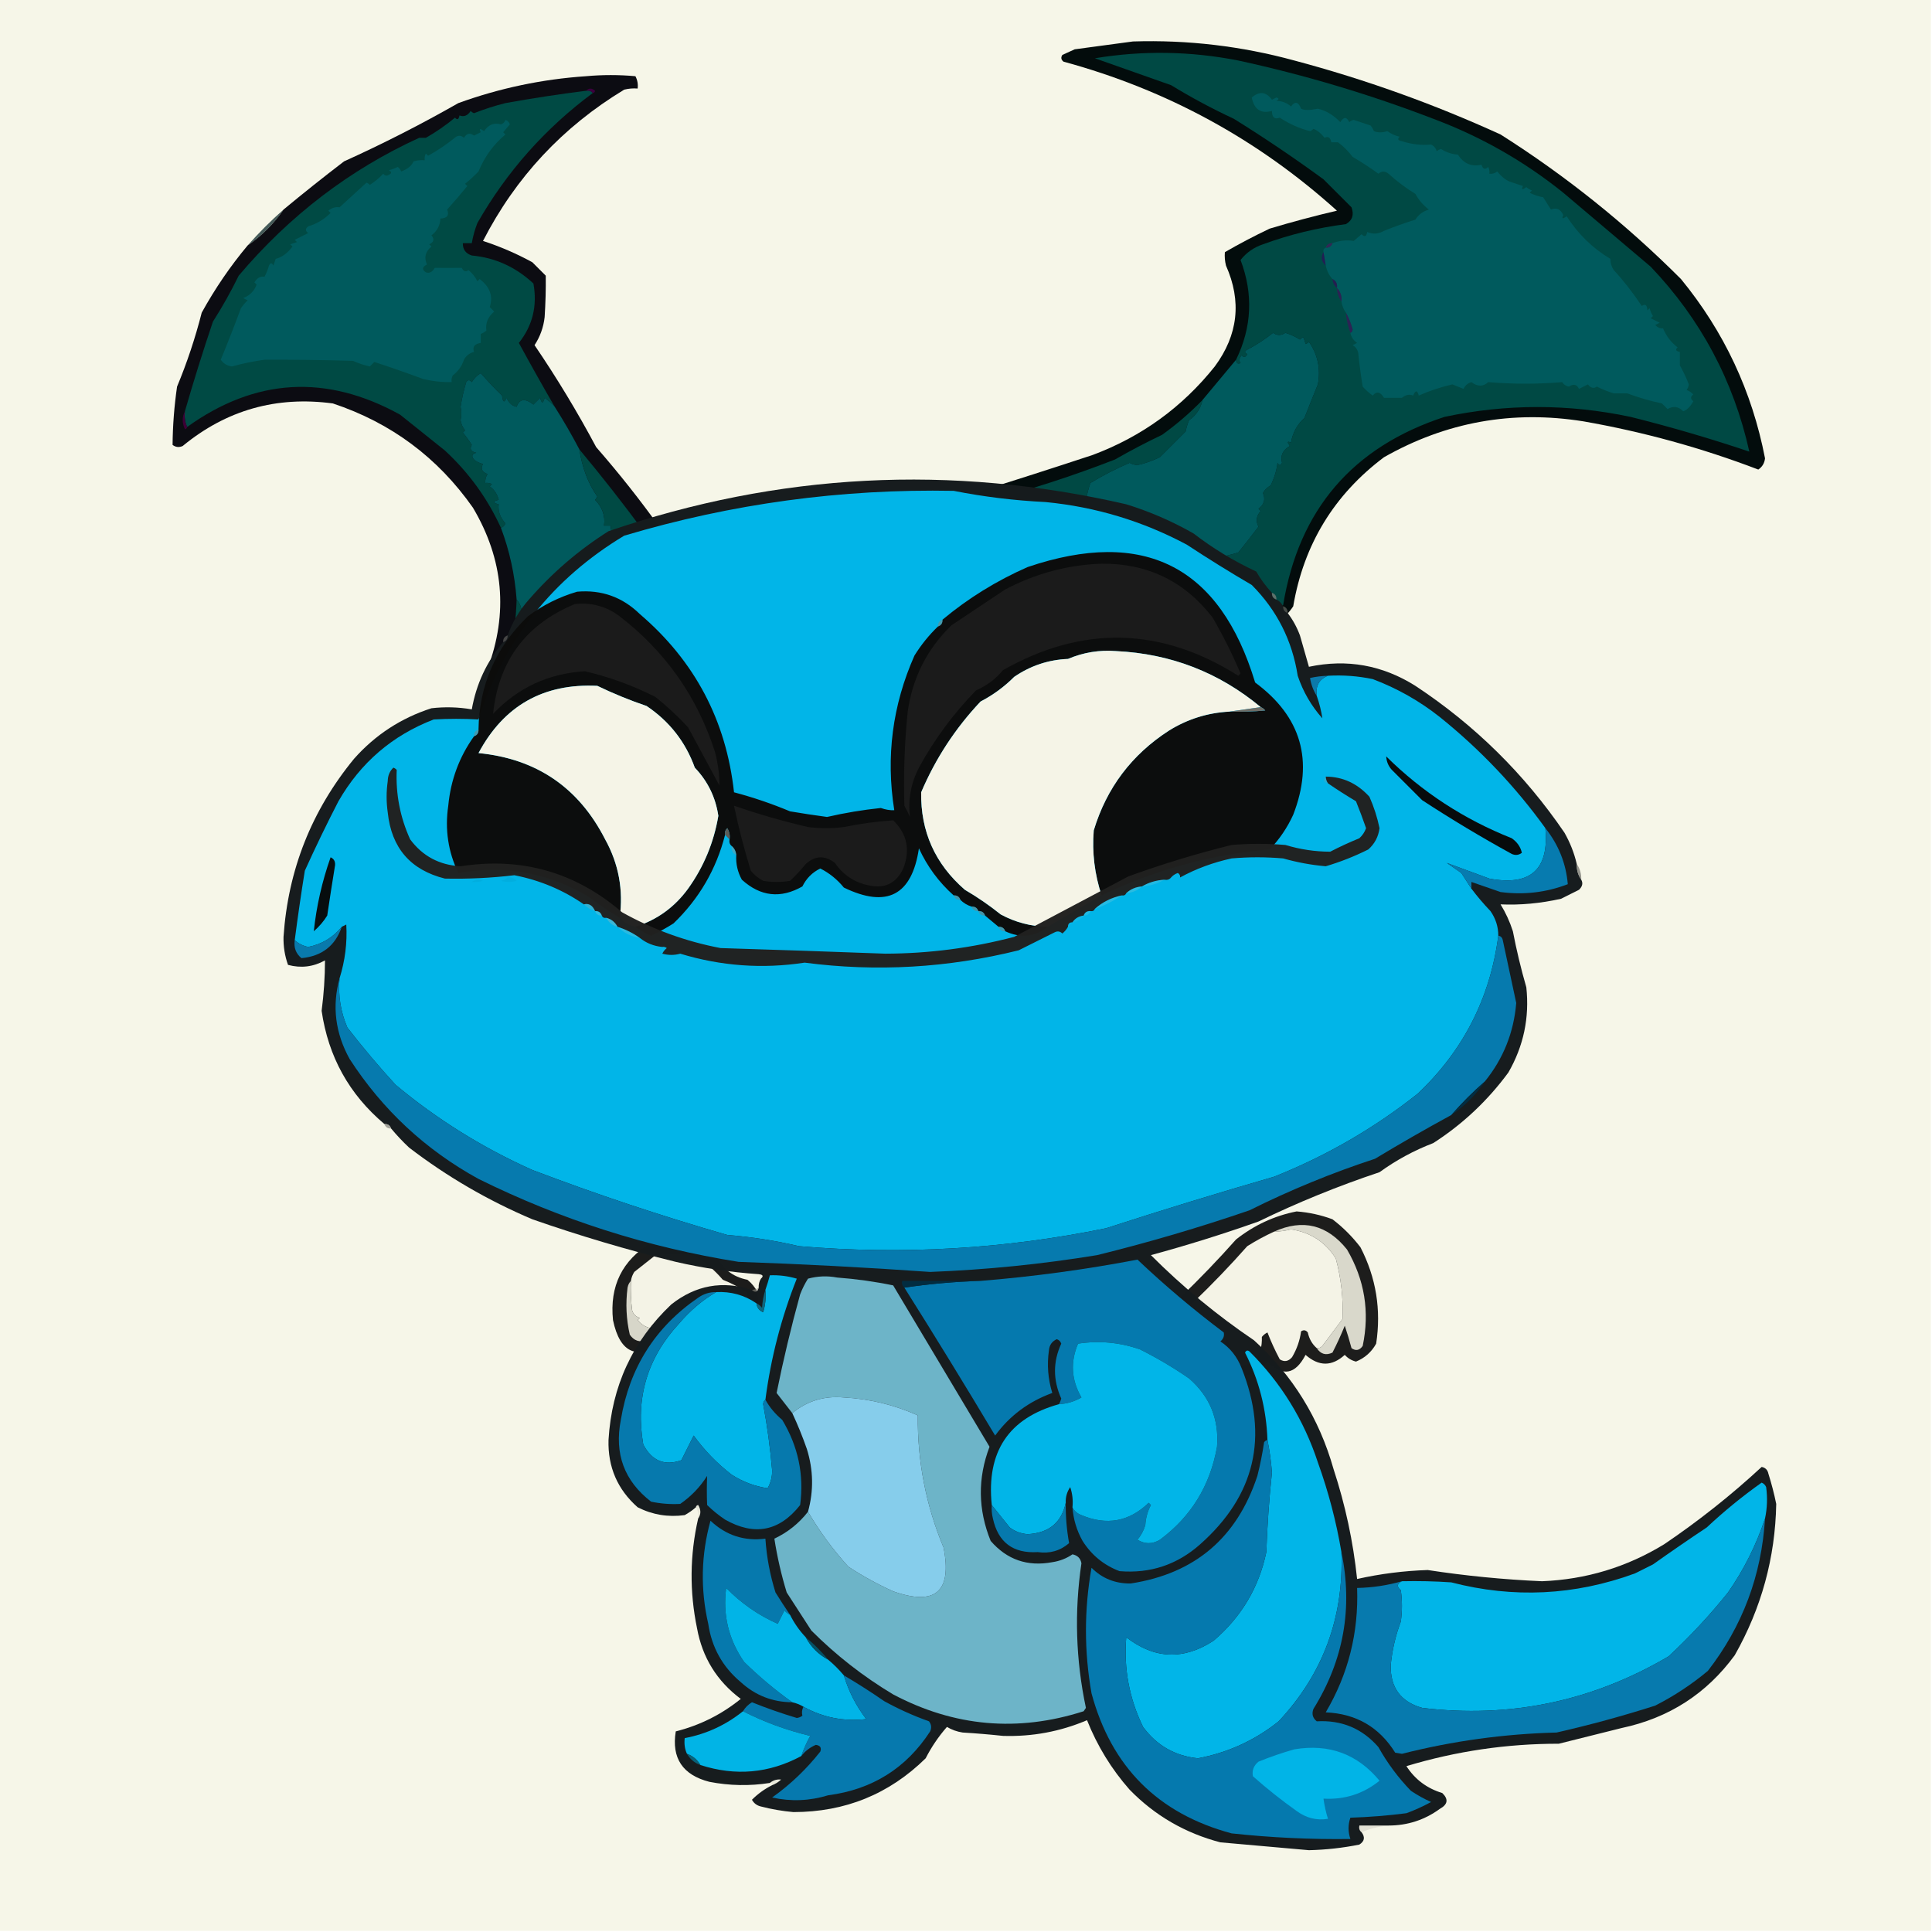 
    <svg width="862" height="862" viewBox="0 0 862 862" fill="none" xmlns="http://www.w3.org/2000/svg">
        
<g><path style="opacity:1" fill="#f6f6e8" d="M -0.5,-0.5 C 286.833,-0.5 574.167,-0.5 861.5,-0.5C 861.5,286.833 861.5,574.167 861.5,861.5C 574.167,861.5 286.833,861.5 -0.5,861.5C -0.5,574.167 -0.5,286.833 -0.5,-0.5 Z"/></g>

        
<g><path style="opacity:0.983" fill="#1a1a19" d="M 578.5,540.5 C 583.993,540.916 589.326,542.082 594.5,544C 599.237,547.614 603.403,551.781 607,556.5C 613.977,570.057 616.311,584.39 614,599.5C 611.931,603.236 608.931,605.903 605,607.5C 603.018,607.01 601.351,606.01 600,604.5C 594.275,609.717 588.442,609.717 582.5,604.5C 577.923,613.337 572.256,614.337 565.5,607.5C 561.53,612.973 556.196,614.806 549.5,613C 548.299,612.097 547.465,610.931 547,609.5C 541.931,617.452 536.764,617.452 531.5,609.5C 527.737,613.765 523.737,617.932 519.5,622C 516.106,622.752 512.773,622.585 509.5,621.5C 508.194,620.088 507.36,618.421 507,616.5C 505.425,609.568 504.258,602.568 503.5,595.5C 504.335,583.317 510.669,578.317 522.5,580.5C 523.795,579.902 525.128,579.402 526.5,579C 535.197,570.637 543.531,561.97 551.5,553C 559.592,546.617 568.592,542.45 578.5,540.5 Z"/></g>
<g><path style="opacity:1" fill="#d9d8cb" d="M 587.5,601.5 C 588.496,601.586 589.329,601.252 590,600.5C 592.94,596.545 595.94,592.545 599,588.5C 599.37,579.339 598.37,570.339 596,561.5C 591.36,554.156 584.693,549.822 576,548.5C 573.538,549.159 571.038,549.493 568.5,549.5C 581.297,543.74 592.13,546.407 601,557.5C 608.853,570.951 611.186,585.285 608,600.5C 606.604,602.527 604.938,602.86 603,601.5C 602.091,598.089 601.091,594.755 600,591.5C 598.35,595.573 596.516,599.573 594.5,603.5C 591.584,604.861 589.251,604.195 587.5,601.5 Z"/></g>
<g><path style="opacity:1" fill="#f4f3e6" d="M 587.5,601.5 C 585.433,599.682 584.1,597.349 583.5,594.5C 582.635,593.417 581.635,593.251 580.5,594C 579.955,598.074 578.621,601.907 576.5,605.5C 574.878,607.439 573.044,607.772 571,606.5C 568.863,602.486 567.03,598.486 565.5,594.5C 564.522,594.977 563.689,595.643 563,596.5C 563.284,605.334 559.118,609.667 550.5,609.5C 550.348,605.228 549.348,601.228 547.5,597.5C 545.179,600.394 544.012,603.727 544,607.5C 541.618,612.067 538.951,612.4 536,608.5C 535.887,606.026 534.887,604.026 533,602.5C 527.856,607.313 523.023,612.48 518.5,618C 516.098,618.814 513.765,618.647 511.5,617.5C 508.811,609.37 507.645,601.036 508,592.5C 508.668,588.501 510.835,585.668 514.5,584C 518.801,584.363 523.134,584.363 527.5,584C 529.167,583 530.833,582 532.5,581C 540.864,572.97 548.864,564.637 556.5,556C 560.367,553.567 564.367,551.4 568.5,549.5C 571.038,549.493 573.538,549.159 576,548.5C 584.693,549.822 591.36,554.156 596,561.5C 598.37,570.339 599.37,579.339 599,588.5C 595.94,592.545 592.94,596.545 590,600.5C 589.329,601.252 588.496,601.586 587.5,601.5 Z"/></g>
<g><path style="opacity:0.982" fill="#191918" d="M 290.5,554.5 C 298.253,554.104 305.92,554.604 313.5,556C 315.5,557.333 317.5,558.667 319.5,560C 322.228,566.042 326.895,569.709 333.5,571C 335.378,572.543 336.878,574.376 338,576.5C 338.242,583.196 338.742,589.862 339.5,596.5C 339.461,598.587 338.461,599.921 336.5,600.5C 332.274,599.93 328.108,599.263 324,598.5C 322.5,600 321,601.5 319.5,603C 317.287,603.626 315.12,603.459 313,602.5C 306.564,605.689 301.23,604.356 297,598.5C 284.481,607.161 276.648,603.994 273.5,589C 271.944,573.778 277.611,562.278 290.5,554.5 Z"/></g>
<g><path style="opacity:1" fill="#f4f3e6" d="M 334.5,587.5 C 334.5,590.167 334.5,592.833 334.5,595.5C 333.167,595.5 331.833,595.5 330.5,595.5C 327.482,595.335 324.482,595.502 321.5,596C 320.022,598.039 318.022,598.872 315.5,598.5C 315.5,597.5 315.5,596.5 315.5,595.5C 312.326,596.015 309.326,597.015 306.5,598.5C 305.5,598.333 304.5,598.167 303.5,598C 301.441,595.366 299.275,592.866 297,590.5C 296.292,591.381 295.458,592.047 294.5,592.5C 290.404,593.285 287.07,592.118 284.5,589C 284.833,588.667 285.167,588.333 285.5,588C 283.667,587.5 282.5,586.333 282,584.5C 281.501,580.179 281.334,575.846 281.5,571.5C 281.709,570.078 282.209,568.745 283,567.5C 286.167,565 289.333,562.5 292.5,560C 298.167,559.333 303.833,559.333 309.5,560C 314.42,562.916 318.753,566.582 322.5,571C 326.232,572.461 329.732,574.294 333,576.5C 333.936,580.114 334.436,583.78 334.5,587.5 Z"/></g>
<g><path style="opacity:1" fill="#d7d6c9" d="M 281.5,571.5 C 281.334,575.846 281.501,580.179 282,584.5C 282.5,586.333 283.667,587.5 285.5,588C 285.167,588.333 284.833,588.667 284.5,589C 287.07,592.118 290.404,593.285 294.5,592.5C 293.641,595.452 291.641,597.285 288.5,598C 285.364,599.041 282.864,598.207 281,595.5C 279.409,588.608 279.076,581.608 280,574.5C 280.232,573.263 280.732,572.263 281.5,571.5 Z"/></g>
<g><path style="opacity:1" fill="#64635e" d="M 334.5,587.5 C 335.477,590.287 335.81,593.287 335.5,596.5C 333.585,596.784 331.919,596.451 330.5,595.5C 331.833,595.5 333.167,595.5 334.5,595.5C 334.5,592.833 334.5,590.167 334.5,587.5 Z"/></g>

        
<g><path style="opacity:0.994" fill="#030c0c" d="M 505.5,18.5 C 529.919,17.726 553.919,20.56 577.5,27C 609.101,35.422 639.767,46.422 669.5,60C 698.643,78.461 725.476,99.961 750,124.5C 769.217,147.939 781.717,174.606 787.5,204.5C 787.255,206.663 786.255,208.33 784.5,209.5C 759.247,199.852 733.247,192.685 706.5,188C 674.881,182.925 645.214,188.259 617.5,204C 595.206,220.746 581.706,242.913 577,270.5C 573.386,276.063 568.219,279.23 561.5,280C 535.059,282.696 509.726,278.696 485.5,268C 468.941,259.107 453.775,248.273 440,235.5C 437.168,231.336 435.001,226.836 433.5,222C 433.645,221.228 433.978,220.561 434.5,220C 452.214,214.488 469.881,208.821 487.5,203C 509.336,194.838 527.502,181.671 542,163.5C 552.415,149.418 554.082,134.418 547,118.5C 546.505,116.527 546.338,114.527 546.5,112.5C 552.944,108.776 559.611,105.276 566.5,102C 576.482,99.006 586.482,96.339 596.5,94C 561.281,62.217 520.614,40.05 474.5,27.5C 473.417,26.635 473.251,25.635 474,24.5C 475.816,23.671 477.649,22.837 479.5,22C 488.308,20.784 496.974,19.617 505.5,18.5 Z"/></g>
<g><path style="opacity:1" fill="#004944" d="M 536.5,178.5 C 535.704,182.297 533.704,185.297 530.5,187.5C 529.846,189.115 529.346,190.782 529,192.5C 525.167,196.333 521.333,200.167 517.5,204C 514,205.665 510.667,206.832 507.5,207.5C 506.228,207.43 505.062,207.097 504,206.5C 497.898,209.133 492.065,212.133 486.5,215.5C 484.923,220.055 484.09,224.722 484,229.5C 484.414,229.043 484.914,228.709 485.5,228.5C 486.098,231.187 487.431,233.354 489.5,235C 489.167,235.333 488.833,235.667 488.5,236C 491.333,236.167 492.833,237.667 493,240.5C 493.333,239.833 493.667,239.167 494,238.5C 495.655,238.802 496.988,240.136 498,242.5C 502.324,242.351 506.658,242.017 511,241.5C 514.341,243.671 518.008,245.005 522,245.5C 523.16,243.203 524.16,243.536 525,246.5C 526.851,244.219 528.518,244.219 530,246.5C 531.049,245.483 532.216,245.316 533.5,246C 532.304,246.654 532.304,247.154 533.5,247.5C 536.245,246.025 538.412,246.691 540,249.5C 544.19,248.732 548.357,247.732 552.5,246.5C 555.239,243.13 558.239,239.297 561.5,235C 560.202,232.501 560.536,230.167 562.5,228C 562.167,227.667 561.833,227.333 561.5,227C 564.018,225.12 564.685,222.787 563.5,220C 564.162,218.668 565.328,217.502 567,216.5C 568.617,213.073 569.617,209.74 570,206.5C 570.667,207.833 571.333,207.833 572,206.5C 571.169,203.263 572.336,200.763 575.5,199C 574.167,197.16 574.334,196.66 576,197.5C 576.729,193.113 578.729,189.447 582,186.5C 583.933,181.535 585.933,176.535 588,171.5C 589.294,164.56 587.961,158.227 584,152.5C 583.586,152.957 583.086,153.291 582.5,153.5C 582.331,152.603 581.998,151.603 581.5,150.5C 580.914,150.709 580.414,151.043 580,151.5C 577.978,150.214 575.811,149.214 573.5,148.5C 571.629,149.767 569.796,149.767 568,148.5C 564.436,151.369 560.602,153.869 556.5,156C 555.167,156.667 555.167,157.333 556.5,158C 555.747,159.487 554.914,159.654 554,158.5C 552.887,159.76 552.72,160.927 553.5,162C 552.184,162.528 551.517,162.028 551.5,160.5C 558.566,145.989 559.233,131.156 553.5,116C 556.103,112.692 559.436,110.359 563.5,109C 575.485,104.613 587.819,101.613 600.5,100C 603.379,98.334 604.212,95.834 603,92.5C 598.833,88.333 594.667,84.167 590.5,80C 577.512,70.505 564.179,61.505 550.5,53C 540.849,48.509 531.515,43.509 522.5,38C 511.167,34 499.833,30 488.5,26C 509.79,22.472 531.123,22.805 552.5,27C 582.164,33.444 611.164,42.11 639.5,53C 660.688,60.922 680.022,71.922 697.5,86C 710.5,97 723.5,108 736.5,119C 758.807,142.416 773.473,169.916 780.5,201.5C 763.076,195.638 745.409,190.471 727.5,186C 699.794,180.142 672.127,180.142 644.5,186C 603.461,199.42 579.461,227.42 572.5,270C 569.583,271.528 566.583,272.861 563.5,274C 536.135,277.591 510.135,273.258 485.5,261C 470.334,252.665 456.5,242.498 444,230.5C 442.833,228.167 441.667,225.833 440.5,223.5C 459.863,218.434 478.863,212.268 497.5,205C 504.342,201.078 511.342,197.412 518.5,194C 525.012,189.313 531.012,184.146 536.5,178.5 Z"/></g>
<g><path style="opacity:0.994" fill="#0c0c12" d="M 110.5,109.5 C 116.833,105.167 122.167,99.833 126.5,93.5C 135.313,86.197 144.313,79.031 153.5,72C 170.937,64.115 187.937,55.448 204.5,46C 222.928,39.317 241.928,35.317 261.5,34C 268.833,33.333 276.167,33.333 283.5,34C 284.406,35.7 284.739,37.533 284.5,39.5C 282.473,39.338 280.473,39.505 278.5,40C 251.079,56.585 230.079,79.085 215.5,107.5C 223.11,109.983 230.443,113.149 237.5,117C 239.543,119.009 241.543,121.009 243.5,123C 243.578,128.964 243.411,135.131 243,141.5C 242.488,146.038 240.988,150.204 238.5,154C 248.461,168.641 257.628,183.808 266,199.5C 276.165,211.143 285.665,223.143 294.5,235.5C 285.24,264.602 266.573,285.435 238.5,298C 232.801,299.002 227.301,300.502 222,302.5C 219.446,302.42 217.946,301.086 217.5,298.5C 226.852,273.567 224.685,249.567 211,226.5C 195.302,204.14 174.468,188.64 148.5,180C 123.327,176.617 100.993,182.95 81.5,199C 79.888,199.72 78.388,199.554 77,198.5C 77.075,189.833 77.742,181.166 79,172.5C 83.461,161.784 87.127,150.784 90,139.5C 95.915,128.773 102.748,118.773 110.5,109.5 Z"/></g>
<g><path style="opacity:1" fill="#004a44" d="M 261.5,40.5 C 262.791,40.263 263.791,40.596 264.5,41.5C 243.286,57.215 226.12,76.548 213,99.5C 211.855,102.432 211.022,105.432 210.5,108.5C 209.167,108.5 207.833,108.5 206.5,108.5C 206.452,111.292 207.785,113.125 210.5,114C 220.933,114.96 230.1,119.126 238,126.5C 239.8,136.465 237.633,145.298 231.5,153C 236.717,162.603 242.05,172.103 247.5,181.5C 246.194,180.032 244.694,178.699 243,177.5C 242.333,180.167 241.667,180.167 241,177.5C 240,178.5 239,179.5 238,180.5C 234.257,177.585 231.757,177.918 230.5,181.5C 228.575,181.163 227.075,179.83 226,177.5C 225.026,179.878 224.359,179.544 224,176.5C 221.02,173.67 217.854,170.337 214.5,166.5C 212.833,167.5 211.5,168.833 210.5,170.5C 209.575,169.359 208.741,169.359 208,170.5C 206.924,174.102 206.09,177.769 205.5,181.5C 205.945,183.388 205.945,185.388 205.5,187.5C 205.76,189.187 206.427,190.687 207.5,192C 207.167,192.333 206.833,192.667 206.5,193C 207.944,194.707 209.277,196.54 210.5,198.5C 209.429,200.325 210.096,201.492 212.5,202C 210.314,202.604 210.148,203.77 212,205.5C 213.067,206.191 214.234,206.691 215.5,207C 214.353,209.085 215.02,210.585 217.5,211.5C 216.754,212.736 216.421,214.07 216.5,215.5C 217.552,215.351 218.552,215.517 219.5,216C 219.167,216.333 218.833,216.667 218.5,217C 220.558,218.49 221.891,220.49 222.5,223C 219.833,223.667 219.833,224.333 222.5,225C 222.131,228.053 223.131,230.887 225.5,233.5C 225.145,234.522 224.478,235.189 223.5,235.5C 217.511,222.379 209.178,210.879 198.5,201C 191.833,195.667 185.167,190.333 178.5,185C 145.593,166.828 113.926,168.662 83.5,190.5C 82.532,188.393 82.198,186.059 82.5,183.5C 86.355,170.11 90.522,156.776 95,143.5C 99.221,136.893 103.054,130.06 106.5,123C 129.187,96.183 156.02,75.683 187,61.5C 188,61.5 189,61.5 190,61.5C 194.632,58.857 198.965,55.857 203,52.5C 204.016,53.634 204.683,53.301 205,51.5C 206.998,52.271 208.665,51.605 210,49.5C 210.414,49.957 210.914,50.291 211.5,50.5C 216.069,48.699 220.735,47.199 225.5,46C 237.507,43.837 249.507,42.003 261.5,40.5 Z"/></g>
<g><path style="opacity:1" fill="#3c003e" d="M 261.5,40.5 C 262.708,39.218 264.042,39.218 265.5,40.5C 265.376,41.107 265.043,41.44 264.5,41.5C 263.791,40.596 262.791,40.263 261.5,40.5 Z"/></g>
<g><path style="opacity:1" fill="#005a5d" d="M 602.5,148.5 C 603.097,148.265 603.43,147.765 603.5,147C 602.767,144.28 601.767,141.78 600.5,139.5C 599.463,138.07 598.796,136.403 598.5,134.5C 598.741,132.102 598.074,130.102 596.5,128.5C 596.771,126.62 596.104,125.287 594.5,124.5C 592.992,122.819 591.992,120.819 591.5,118.5C 591.167,116.5 590.833,114.5 590.5,112.5C 590.328,111.508 590.662,110.842 591.5,110.5C 593.027,110.573 594.027,109.906 594.5,108.5C 597.713,107.317 600.88,106.984 604,107.5C 605.168,106.491 606.335,105.491 607.5,104.5C 608.842,105.902 609.676,105.569 610,103.5C 612.498,104.598 614.998,104.432 617.5,103C 622.102,101.133 626.768,99.466 631.5,98C 632.845,95.807 634.845,94.307 637.5,93.5C 634.998,91.586 632.998,89.252 631.5,86.5C 627.217,83.885 623.217,80.885 619.5,77.5C 617.958,76.253 616.458,76.253 615,77.5C 611.324,74.821 607.491,72.321 603.5,70C 601.624,67.491 599.457,65.325 597,63.5C 596,63.5 595,63.5 594,63.5C 593.558,61.322 592.558,60.655 591,61.5C 589.318,59.401 587.652,58.068 586,57.5C 585.586,57.957 585.086,58.291 584.5,58.5C 579.913,57.39 575.413,55.39 571,52.5C 568.679,53.361 567.513,52.361 567.5,49.5C 562.565,50.846 559.565,48.846 558.5,43.5C 561.923,40.588 564.923,40.921 567.5,44.5C 568.167,44.167 568.833,43.833 569.5,43.5C 570.696,43.846 570.696,44.346 569.5,45C 572.047,45.067 574.214,45.901 576,47.5C 577.806,45.048 579.306,45.381 580.5,48.5C 581.861,49.243 584.361,49.243 588,48.5C 591.622,49.337 594.956,51.337 598,54.5C 599.512,52.043 600.846,52.043 602,54.5C 602.561,53.978 603.228,53.645 604,53.5C 606.5,54.333 609,55.167 611.5,56C 612.126,56.75 612.626,57.584 613,58.5C 614.728,59.24 616.728,59.24 619,58.5C 620.648,59.717 622.481,60.55 624.5,61C 623.366,62.016 623.699,62.683 625.5,63C 629.864,64.401 634.197,64.901 638.5,64.5C 639.799,65.09 640.632,66.09 641,67.5C 641.561,66.978 642.228,66.645 643,66.5C 645.248,67.955 647.748,68.788 650.5,69C 653.029,72.996 656.529,74.496 661,73.5C 661.605,75.481 662.605,75.815 664,74.5C 664.483,75.448 664.649,76.448 664.5,77.5C 665.822,77.67 666.989,77.337 668,76.5C 669.824,78.726 671.657,80.226 673.5,81C 675.5,81.667 677.5,82.333 679.5,83C 678.66,84.666 679.16,84.833 681,83.5C 681.75,84.126 682.584,84.626 683.5,85C 683.167,85.333 682.833,85.667 682.5,86C 684.392,86.973 686.392,87.64 688.5,88C 689.667,89.833 690.833,91.667 692,93.5C 694.464,92.474 696.298,93.308 697.5,96C 696.66,97.666 697.16,97.833 699,96.5C 704.074,104.409 710.574,110.742 718.5,115.5C 718.491,117.308 718.991,118.975 720,120.5C 724.234,125.043 728.401,130.377 732.5,136.5C 734.102,135.45 734.935,136.117 735,138.5C 735.333,138.167 735.667,137.833 736,137.5C 736.309,138.766 736.809,139.933 737.5,141C 737.167,141.333 736.833,141.667 736.5,142C 737.833,142.667 739.167,143.333 740.5,144C 739.833,144.333 739.167,144.667 738.5,145C 739.552,146.119 740.719,146.619 742,146.5C 743.4,149.902 745.567,152.736 748.5,155C 747.366,156.016 747.699,156.683 749.5,157C 749.525,159.012 749.525,161.012 749.5,163C 751.06,165.768 752.393,168.602 753.5,171.5C 753.392,172.442 753.059,173.275 752.5,174C 753.672,174.419 754.672,175.085 755.5,176C 754.167,177 754.167,178 755.5,179C 754.214,181.423 752.714,182.923 751,183.5C 748.925,181.352 746.592,181.018 744,182.5C 743.167,181.667 742.333,180.833 741.5,180C 736.199,178.875 731.032,177.375 726,175.5C 724,175.5 722,175.5 720,175.5C 717.433,174.73 714.933,173.73 712.5,172.5C 711.038,173.471 709.705,173.138 708.5,171.5C 707.167,172.167 705.833,172.833 704.5,173.5C 703.555,171.483 702.055,171.15 700,172.5C 698.674,172.245 697.674,171.578 697,170.5C 686.199,171.422 675.199,171.422 664,170.5C 661.726,172.563 659.226,172.563 656.5,170.5C 654.866,170.968 653.7,171.968 653,173.5C 651.333,172.833 649.667,172.167 648,171.5C 642.51,172.799 637.51,174.466 633,176.5C 632.374,174.009 631.541,174.009 630.5,176.5C 628.836,175.777 627.169,176.11 625.5,177.5C 622.833,177.5 620.167,177.5 617.5,177.5C 615.826,174.746 614.159,174.413 612.5,176.5C 610.851,175.352 609.351,174.019 608,172.5C 607.227,167.834 606.561,162.834 606,157.5C 605.682,155.939 604.849,154.772 603.5,154C 604.167,153.667 604.833,153.333 605.5,153C 603.859,151.871 602.859,150.371 602.5,148.5 Z"/></g>
<g><path style="opacity:1" fill="#005a5d" d="M 225.5,53.5 C 226.478,53.811 227.145,54.478 227.5,55.5C 226.438,56.77 225.438,57.937 224.5,59C 224.833,59.333 225.167,59.667 225.5,60C 220.176,64.459 216.176,69.959 213.5,76.5C 211.603,78.476 209.603,80.31 207.5,82C 207.833,82.333 208.167,82.667 208.5,83C 205.587,86.562 202.587,90.062 199.5,93.5C 200.534,96.057 199.534,97.391 196.5,97.5C 196.358,100.617 195.024,103.117 192.5,105C 193.925,106.714 193.592,108.047 191.5,109C 191.833,109.333 192.167,109.667 192.5,110C 189.773,112.241 189.106,114.907 190.5,118C 188.343,119.085 188.176,120.251 190,121.5C 191.566,122.061 192.899,121.394 194,119.5C 197.975,119.549 201.975,119.549 206,119.5C 206.853,121.125 207.853,121.458 209,120.5C 210.713,121.878 212.047,123.545 213,125.5C 213.333,125.167 213.667,124.833 214,124.5C 218.608,128.003 220.108,132.169 218.5,137C 219.167,137.667 219.833,138.333 220.5,139C 217.681,141.383 216.515,144.216 217,147.5C 216.25,148.126 215.416,148.626 214.5,149C 214.5,150.333 214.5,151.667 214.5,153C 211.701,153.439 210.701,154.772 211.5,157C 209.479,157.513 207.979,158.68 207,160.5C 206.07,163.362 204.403,165.695 202,167.5C 201.517,168.448 201.351,169.448 201.5,170.5C 197.103,170.575 192.77,170.075 188.5,169C 181.084,166.236 173.917,163.736 167,161.5C 166.333,162.167 165.667,162.833 165,163.5C 162.389,162.929 159.889,162.096 157.5,161C 144.233,160.615 131.067,160.448 118,160.5C 113.119,161.174 108.286,162.174 103.5,163.5C 101.382,163.24 99.716,162.24 98.5,160.5C 101.608,152.971 104.608,145.304 107.5,137.5C 108.382,136.24 109.382,135.074 110.5,134C 109.833,133.667 109.167,133.333 108.5,133C 111.415,131.883 113.415,129.883 114.5,127C 114.167,126.667 113.833,126.333 113.5,126C 114.743,123.966 116.243,123.133 118,123.5C 118.862,121.913 119.529,120.246 120,118.5C 120.667,117.167 121.333,117.167 122,118.5C 122.333,117.5 122.667,116.5 123,115.5C 125.811,114.777 128.311,112.944 130.5,110C 130.167,109.667 129.833,109.333 129.5,109C 130.5,108.667 131.5,108.333 132.5,108C 132.167,107.667 131.833,107.333 131.5,107C 133.5,106 135.5,105 137.5,104C 136.167,103 136.167,102 137.5,101C 141.31,99.87 144.643,97.87 147.5,95C 147.167,94.667 146.833,94.333 146.5,94C 148.132,92.69 149.799,92.19 151.5,92.5C 155.533,88.798 159.533,85.131 163.5,81.5C 164.086,81.709 164.586,82.043 165,82.5C 167.225,81.061 169.225,79.394 171,77.5C 171.718,78.451 172.551,78.617 173.5,78C 174.833,77.333 174.833,76.667 173.5,76C 174.872,75.598 176.205,75.098 177.5,74.5C 178.192,75.025 178.692,75.692 179,76.5C 181.884,75.44 183.717,73.94 184.5,72C 186.134,71.507 187.801,71.34 189.5,71.5C 189.351,70.448 189.517,69.448 190,68.5C 190.333,68.833 190.667,69.167 191,69.5C 195.464,67.025 199.63,64.191 203.5,61C 204.784,60.316 205.951,60.483 207,61.5C 208.194,59.475 209.694,59.141 211.5,60.5C 212.5,60 213.5,59.5 214.5,59C 213.66,57.334 214.16,57.167 216,58.5C 217.93,55.604 220.43,54.604 223.5,55.5C 224.522,55.145 225.189,54.478 225.5,53.5 Z"/></g>
<g><path style="opacity:0.749" fill="#092628" d="M 126.5,93.5 C 122.167,99.833 116.833,105.167 110.5,109.5C 115.5,103.833 120.833,98.5 126.5,93.5 Z"/></g>
<g><path style="opacity:1" fill="#322855" d="M 594.5,108.5 C 594.027,109.906 593.027,110.573 591.5,110.5C 591.973,109.094 592.973,108.427 594.5,108.5 Z"/></g>
<g><path style="opacity:1" fill="#221e53" d="M 590.5,112.5 C 590.833,114.5 591.167,116.5 591.5,118.5C 589.539,116.68 589.206,114.68 590.5,112.5 Z"/></g>
<g><path style="opacity:1" fill="#241e50" d="M 594.5,124.5 C 596.104,125.287 596.771,126.62 596.5,128.5C 595.326,127.486 594.66,126.153 594.5,124.5 Z"/></g>
<g><path style="opacity:1" fill="#2c2253" d="M 596.5,128.5 C 598.074,130.102 598.741,132.102 598.5,134.5C 597.262,132.786 596.595,130.786 596.5,128.5 Z"/></g>
<g><path style="opacity:1" fill="#2c2354" d="M 600.5,139.5 C 601.767,141.78 602.767,144.28 603.5,147C 603.43,147.765 603.097,148.265 602.5,148.5C 601.422,145.598 600.756,142.598 600.5,139.5 Z"/></g>
<g><path style="opacity:1" fill="#005a5d" d="M 536.5,178.5 C 541.5,172.5 546.5,166.5 551.5,160.5C 551.517,162.028 552.184,162.528 553.5,162C 552.72,160.927 552.887,159.76 554,158.5C 554.914,159.654 555.747,159.487 556.5,158C 555.167,157.333 555.167,156.667 556.5,156C 560.602,153.869 564.436,151.369 568,148.5C 569.796,149.767 571.629,149.767 573.5,148.5C 575.811,149.214 577.978,150.214 580,151.5C 580.414,151.043 580.914,150.709 581.5,150.5C 581.998,151.603 582.331,152.603 582.5,153.5C 583.086,153.291 583.586,152.957 584,152.5C 587.961,158.227 589.294,164.56 588,171.5C 585.933,176.535 583.933,181.535 582,186.5C 578.729,189.447 576.729,193.113 576,197.5C 574.334,196.66 574.167,197.16 575.5,199C 572.336,200.763 571.169,203.263 572,206.5C 571.333,207.833 570.667,207.833 570,206.5C 569.617,209.74 568.617,213.073 567,216.5C 565.328,217.502 564.162,218.668 563.5,220C 564.685,222.787 564.018,225.12 561.5,227C 561.833,227.333 562.167,227.667 562.5,228C 560.536,230.167 560.202,232.501 561.5,235C 558.239,239.297 555.239,243.13 552.5,246.5C 548.357,247.732 544.19,248.732 540,249.5C 538.412,246.691 536.245,246.025 533.5,247.5C 532.304,247.154 532.304,246.654 533.5,246C 532.216,245.316 531.049,245.483 530,246.5C 528.518,244.219 526.851,244.219 525,246.5C 524.16,243.536 523.16,243.203 522,245.5C 518.008,245.005 514.341,243.671 511,241.5C 506.658,242.017 502.324,242.351 498,242.5C 496.988,240.136 495.655,238.802 494,238.5C 493.667,239.167 493.333,239.833 493,240.5C 492.833,237.667 491.333,236.167 488.5,236C 488.833,235.667 489.167,235.333 489.5,235C 487.431,233.354 486.098,231.187 485.5,228.5C 484.914,228.709 484.414,229.043 484,229.5C 484.09,224.722 484.923,220.055 486.5,215.5C 492.065,212.133 497.898,209.133 504,206.5C 505.062,207.097 506.228,207.43 507.5,207.5C 510.667,206.832 514,205.665 517.5,204C 521.333,200.167 525.167,196.333 529,192.5C 529.346,190.782 529.846,189.115 530.5,187.5C 533.704,185.297 535.704,182.297 536.5,178.5 Z"/></g>
<g><path style="opacity:1" fill="#005a5d" d="M 247.5,181.5 C 251.404,187.634 255.071,193.968 258.5,200.5C 259.776,208.761 262.443,215.761 266.5,221.5C 266.291,222.086 265.957,222.586 265.5,223C 268.788,226.358 270.121,230.191 269.5,234.5C 270.5,234.5 271.5,234.5 272.5,234.5C 272.421,235.93 272.754,237.264 273.5,238.5C 272.624,239.251 271.624,239.751 270.5,240C 271.167,240.333 271.833,240.667 272.5,241C 269.056,243.958 266.056,247.291 263.5,251C 263.833,251.333 264.167,251.667 264.5,252C 260.019,256.833 255.186,261.333 250,265.5C 248.561,267.275 247.561,269.275 247,271.5C 246.586,271.043 246.086,270.709 245.5,270.5C 244.139,272.028 242.972,273.695 242,275.5C 241.667,275.167 241.333,274.833 241,274.5C 240.51,275.793 240.343,277.127 240.5,278.5C 238.403,277.647 236.403,277.647 234.5,278.5C 231.032,277.826 230.366,276.492 232.5,274.5C 232.998,271.937 232.331,269.603 230.5,267.5C 229.678,256.381 227.345,245.714 223.5,235.5C 224.478,235.189 225.145,234.522 225.5,233.5C 223.131,230.887 222.131,228.053 222.5,225C 219.833,224.333 219.833,223.667 222.5,223C 221.891,220.49 220.558,218.49 218.5,217C 218.833,216.667 219.167,216.333 219.5,216C 218.552,215.517 217.552,215.351 216.5,215.5C 216.421,214.07 216.754,212.736 217.5,211.5C 215.02,210.585 214.353,209.085 215.5,207C 214.234,206.691 213.067,206.191 212,205.5C 210.148,203.77 210.314,202.604 212.5,202C 210.096,201.492 209.429,200.325 210.5,198.5C 209.277,196.54 207.944,194.707 206.5,193C 206.833,192.667 207.167,192.333 207.5,192C 206.427,190.687 205.76,189.187 205.5,187.5C 205.945,185.388 205.945,183.388 205.5,181.5C 206.09,177.769 206.924,174.102 208,170.5C 208.741,169.359 209.575,169.359 210.5,170.5C 211.5,168.833 212.833,167.5 214.5,166.5C 217.854,170.337 221.02,173.67 224,176.5C 224.359,179.544 225.026,179.878 226,177.5C 227.075,179.83 228.575,181.163 230.5,181.5C 231.757,177.918 234.257,177.585 238,180.5C 239,179.5 240,178.5 241,177.5C 241.667,180.167 242.333,180.167 243,177.5C 244.694,178.699 246.194,180.032 247.5,181.5 Z"/></g>
<g><path style="opacity:1" fill="#3d0036" d="M 82.5,183.5 C 82.198,186.059 82.532,188.393 83.5,190.5C 83.44,191.043 83.107,191.376 82.5,191.5C 81.2,188.691 81.2,186.024 82.5,183.5 Z"/></g>
<g><path style="opacity:1" fill="#004a44" d="M 258.5,200.5 C 268.524,212.528 278.191,224.861 287.5,237.5C 284.748,247.674 279.915,256.674 273,264.5C 261.076,278.874 246.243,288.874 228.5,294.5C 228.167,294.167 227.833,293.833 227.5,293.5C 229.205,284.941 230.205,276.275 230.5,267.5C 232.331,269.603 232.998,271.937 232.5,274.5C 230.366,276.492 231.032,277.826 234.5,278.5C 236.403,277.647 238.403,277.647 240.5,278.5C 240.343,277.127 240.51,275.793 241,274.5C 241.333,274.833 241.667,275.167 242,275.5C 242.972,273.695 244.139,272.028 245.5,270.5C 246.086,270.709 246.586,271.043 247,271.5C 247.561,269.275 248.561,267.275 250,265.5C 255.186,261.333 260.019,256.833 264.5,252C 264.167,251.667 263.833,251.333 263.5,251C 266.056,247.291 269.056,243.958 272.5,241C 271.833,240.667 271.167,240.333 270.5,240C 271.624,239.751 272.624,239.251 273.5,238.5C 272.754,237.264 272.421,235.93 272.5,234.5C 271.5,234.5 270.5,234.5 269.5,234.5C 270.121,230.191 268.788,226.358 265.5,223C 265.957,222.586 266.291,222.086 266.5,221.5C 262.443,215.761 259.776,208.761 258.5,200.5 Z"/></g>

        
<g><path style="opacity:0.994" fill="#171c1e" d="M 567.5,264.5 C 567.427,266.027 568.094,267.027 569.5,267.5C 570.833,268.167 571.833,269.167 572.5,270.5C 572.427,272.027 573.094,273.027 574.5,273.5C 576.786,276.463 578.619,279.796 580,283.5C 581.333,288.167 582.667,292.833 584,297.5C 600.968,293.905 616.801,296.738 631.5,306C 657.957,323.456 680.123,345.29 698,371.5C 700.529,375.926 702.362,380.592 703.5,385.5C 703.41,388.152 704.076,390.485 705.5,392.5C 706.37,394.032 706.036,395.532 704.5,397C 701.814,398.368 699.147,399.701 696.5,401C 687.337,403.06 678.337,403.893 669.5,403.5C 671.81,407.254 673.643,411.254 675,415.5C 676.619,423.927 678.619,432.26 681,440.5C 682.454,454.02 679.787,466.687 673,478.5C 663.749,491.086 652.582,501.586 639.5,510C 630.893,513.302 622.893,517.635 615.5,523C 597.029,529.157 579.029,536.491 561.5,545C 545.683,550.606 529.683,555.606 513.5,560C 527.668,574.176 543.001,586.843 559.5,598C 576.758,613.656 588.591,632.823 595,655.5C 600.246,671.481 603.746,687.814 605.5,704.5C 615.856,702.179 626.356,700.846 637,700.5C 653.9,703.09 670.9,704.757 688,705.5C 707.617,704.722 725.784,699.222 742.5,689C 757.923,678.567 772.423,667.067 786,654.5C 787.653,654.82 788.653,655.82 789,657.5C 790.41,661.976 791.577,666.476 792.5,671C 792.058,695.003 785.891,717.503 774,738.5C 761.43,755.698 744.596,766.531 723.5,771C 714.162,773.335 704.828,775.668 695.5,778C 672.316,777.979 649.649,781.312 627.5,788C 631.324,793.922 636.657,797.922 643.5,800C 646.319,802.72 645.986,805.053 642.5,807C 635.644,812.007 627.978,814.507 619.5,814.5C 615.167,814.5 610.833,814.5 606.5,814.5C 606.263,815.791 606.596,816.791 607.5,817.5C 609.143,819.708 608.81,821.541 606.5,823C 599.093,824.492 591.593,825.325 584,825.5C 570.833,824.357 557.666,823.19 544.5,822C 528.753,817.882 515.253,810.049 504,798.5C 495.911,789.336 489.577,779.003 485,767.5C 473.056,772.575 460.556,774.908 447.5,774.5C 441.513,773.858 435.513,773.358 429.5,773C 427,772.625 424.667,771.792 422.5,770.5C 418.78,774.733 415.613,779.4 413,784.5C 396.732,800.487 377.065,808.487 354,808.5C 349.103,808.068 344.269,807.234 339.5,806C 337.709,805.585 336.376,804.585 335.5,803C 338.138,800.346 341.138,798.18 344.5,796.5C 345.973,795.928 347.307,795.095 348.5,794C 346.609,793.797 344.943,794.297 343.5,795.5C 334.515,796.911 325.515,796.744 316.5,795C 304.562,791.925 299.562,784.425 301.5,772.5C 312.272,769.781 321.939,764.947 330.5,758C 319.87,750.041 313.37,739.541 311,726.5C 307.602,710.123 307.769,693.789 311.5,677.5C 312.793,675.636 312.793,673.636 311.5,671.5C 310.893,671.624 310.56,671.957 310.5,672.5C 309.013,673.804 307.346,674.97 305.5,676C 298.059,677.01 291.059,675.843 284.5,672.5C 275.52,664.574 271.187,654.574 271.5,642.5C 272.908,618.525 282.242,598.358 299.5,582C 310.392,573.408 322.392,571.241 335.5,575.5C 336.947,576.885 337.947,576.552 338.5,574.5C 338.433,573.041 338.766,571.708 339.5,570.5C 340.757,569.377 340.424,568.711 338.5,568.5C 326.038,567.642 313.704,565.808 301.5,563C 279.858,557.675 258.525,551.341 237.5,544C 217.724,535.619 199.39,524.952 182.5,512C 179.629,509.297 176.962,506.464 174.5,503.5C 174.027,502.094 173.027,501.427 171.5,501.5C 155.808,488.291 146.475,471.458 143.5,451C 144.485,443.505 144.985,436.005 145,428.5C 139.772,431.396 134.272,432.062 128.5,430.5C 127.063,426.472 126.397,422.305 126.5,418C 128.512,388.142 139.012,361.642 158,338.5C 167.466,327.852 178.966,320.352 192.5,316C 198.537,315.303 204.537,315.47 210.5,316.5C 212.5,305.171 217.167,295.171 224.5,286.5C 225.906,286.027 226.573,285.027 226.5,283.5C 228.616,277.549 231.783,272.215 236,267.5C 246.355,255.578 258.188,245.412 271.5,237C 347.364,211.021 424.364,207.021 502.5,225C 512.956,228.227 522.956,232.56 532.5,238C 541.167,244.671 550.501,250.338 560.5,255C 562.476,258.463 564.81,261.63 567.5,264.5 Z"/></g>
<g><path style="opacity:1" fill="#01b5e8" d="M 587.5,310.5 C 586.895,306.028 588.561,303.028 592.5,301.5C 599.257,301.123 605.924,301.623 612.5,303C 623.41,307.12 633.41,312.787 642.5,320C 660.452,334.449 676.119,350.949 689.5,369.5C 691.221,387.94 682.888,395.44 664.5,392C 658.088,389.643 651.755,387.31 645.5,385C 647.667,386.5 649.833,388 652,389.5C 653.524,391.898 655.024,394.231 656.5,396.5C 659.07,399.917 661.903,403.25 665,406.5C 667.332,409.822 668.498,413.489 668.5,417.5C 664.859,445.281 652.859,468.781 632.5,488C 613.065,503.392 591.732,515.725 568.5,525C 543.342,532.276 518.342,539.943 493.5,548C 448.331,557.276 402.664,559.943 356.5,556C 345.966,553.533 335.3,551.866 324.5,551C 295.111,542.537 266.111,532.87 237.5,522C 215.351,512.1 195.018,499.434 176.5,484C 168.977,475.778 161.81,467.278 155,458.5C 151.984,451.485 150.817,444.152 151.5,436.5C 153.969,428.598 154.969,420.598 154.5,412.5C 153.817,412.863 153.15,413.196 152.5,413.5C 148.574,418.296 143.574,421.296 137.5,422.5C 135.199,422.016 133.199,421.016 131.5,419.5C 132.842,409.136 134.342,398.803 136,388.5C 140.728,378.044 145.728,367.711 151,357.5C 160.887,340.274 175.054,328.108 193.5,321C 200.189,320.622 206.856,320.622 213.5,321C 224.894,285.557 246.56,258.224 278.5,239C 326.456,224.714 375.456,218.047 425.5,219C 438.948,221.656 452.615,223.323 466.5,224C 488.8,226.156 509.8,232.49 529.5,243C 538.999,249.251 548.666,255.251 558.5,261C 569.705,272.243 576.538,285.743 579,301.5C 581.39,308.619 585.057,314.953 590,320.5C 589.506,317.164 588.672,313.831 587.5,310.5 Z"/></g>
<g><path style="opacity:0.725" fill="#81807a" d="M 567.5,264.5 C 568.906,264.973 569.573,265.973 569.5,267.5C 568.094,267.027 567.427,266.027 567.5,264.5 Z"/></g>
<g><path style="opacity:0.545" fill="#81807a" d="M 572.5,270.5 C 573.906,270.973 574.573,271.973 574.5,273.5C 573.094,273.027 572.427,272.027 572.5,270.5 Z"/></g>
<g><path style="opacity:0.486" fill="#82827b" d="M 226.5,283.5 C 226.573,285.027 225.906,286.027 224.5,286.5C 224.427,284.973 225.094,283.973 226.5,283.5 Z"/></g>
<g><path style="opacity:1" fill="#0c7aaa" d="M 592.5,301.5 C 588.561,303.028 586.895,306.028 587.5,310.5C 585.98,308.11 584.98,305.443 584.5,302.5C 587.127,301.908 589.794,301.575 592.5,301.5 Z"/></g>
<g><path style="opacity:1" fill="#070b0c" d="M 618.5,337.5 C 634.542,353.376 653.208,365.543 674.5,374C 676.954,375.74 678.454,377.907 679,380.5C 677.612,381.554 676.112,381.72 674.5,381C 660.835,373.503 647.502,365.503 634.5,357C 629.973,352.473 625.473,347.973 621,343.5C 619.441,341.783 618.608,339.783 618.5,337.5 Z"/></g>
<g><path style="opacity:1" fill="#077baf" d="M 689.5,369.5 C 695.393,376.932 698.726,385.265 699.5,394.5C 689.842,398.206 679.842,399.373 669.5,398C 665.09,396.449 660.757,394.949 656.5,393.5C 656.5,394.5 656.5,395.5 656.5,396.5C 655.024,394.231 653.524,391.898 652,389.5C 649.833,388 647.667,386.5 645.5,385C 651.755,387.31 658.088,389.643 664.5,392C 682.888,395.44 691.221,387.94 689.5,369.5 Z"/></g>
<g><path style="opacity:1" fill="#070d0e" d="M 147.5,382.5 C 148.947,383.134 149.613,384.301 149.5,386C 148.279,393.491 147.113,400.991 146,408.5C 144.374,411.128 142.374,413.461 140,415.5C 141.213,404.227 143.713,393.227 147.5,382.5 Z"/></g>
<g><path style="opacity:0.686" fill="#686862" d="M 703.5,385.5 C 704.924,387.515 705.59,389.848 705.5,392.5C 704.076,390.485 703.41,388.152 703.5,385.5 Z"/></g>
<g><path style="opacity:1" fill="#097aac" d="M 152.5,413.5 C 149.619,421.965 143.619,426.631 134.5,427.5C 132.016,425.464 131.016,422.798 131.5,419.5C 133.199,421.016 135.199,422.016 137.5,422.5C 143.574,421.296 148.574,418.296 152.5,413.5 Z"/></g>
<g><path style="opacity:1" fill="#067aae" d="M 668.5,417.5 C 669.586,417.62 670.253,418.287 670.5,419.5C 672.505,428.85 674.505,438.183 676.5,447.5C 675.399,460.687 670.732,472.354 662.5,482.5C 657.167,487.167 652.167,492.167 647.5,497.5C 636.091,503.71 624.757,510.21 613.5,517C 594.28,523.296 575.614,530.963 557.5,540C 535.004,547.711 512.337,554.377 489.5,560C 464.817,564.039 439.984,566.539 415,567.5C 386.539,565.485 358.039,563.985 329.5,563C 288.931,556.527 250.265,544.193 213.5,526C 189.832,512.998 170.665,495.165 156,472.5C 149.589,460.938 148.089,448.938 151.5,436.5C 150.817,444.152 151.984,451.485 155,458.5C 161.81,467.278 168.977,475.778 176.5,484C 195.018,499.434 215.351,512.1 237.5,522C 266.111,532.87 295.111,542.537 324.5,551C 335.3,551.866 345.966,553.533 356.5,556C 402.664,559.943 448.331,557.276 493.5,548C 518.342,539.943 543.342,532.276 568.5,525C 591.732,515.725 613.065,503.392 632.5,488C 652.859,468.781 664.859,445.281 668.5,417.5 Z"/></g>
<g><path style="opacity:1" fill="#022d41" d="M 662.5,482.5 C 658.5,488.5 653.5,493.5 647.5,497.5C 652.167,492.167 657.167,487.167 662.5,482.5 Z"/></g>
<g><path style="opacity:0.718" fill="#83837c" d="M 171.5,501.5 C 173.027,501.427 174.027,502.094 174.5,503.5C 172.973,503.573 171.973,502.906 171.5,501.5 Z"/></g>
<g><path style="opacity:1" fill="#0579ae" d="M 478.5,672.5 C 479.316,674.144 480.65,675.31 482.5,676C 493.813,680.752 503.813,678.919 512.5,670.5C 512.833,670.833 513.167,671.167 513.5,671.5C 512.03,674.308 511.197,677.308 511,680.5C 510.269,682.899 509.102,685.065 507.5,687C 510.833,689 514.167,689 517.5,687C 531.421,676.687 539.921,662.853 543,645.5C 543.947,633.228 539.78,623.061 530.5,615C 523.496,610.163 516.163,605.829 508.5,602C 499.47,598.897 490.303,598.064 481,599.5C 477.485,607.683 477.985,615.683 482.5,623.5C 479.407,625.309 476.074,626.309 472.5,626.5C 472.923,625.735 473.257,624.902 473.5,624C 469.779,615.709 469.779,607.543 473.5,599.5C 473.167,598.5 472.5,597.833 471.5,597.5C 469.364,598.472 468.197,600.139 468,602.5C 467.081,608.966 467.581,615.299 469.5,621.5C 458.98,625.321 450.48,631.654 444,640.5C 430.726,618.269 417.226,596.269 403.5,574.5C 414.63,572.841 425.963,571.841 437.5,571.5C 461.059,569.586 484.392,566.42 507.5,562C 519.747,573.585 532.58,584.418 546,594.5C 546.333,596.047 545.833,597.38 544.5,598.5C 548.847,601.371 552.014,605.371 554,610.5C 566.153,641.08 559.987,667.247 535.5,689C 525.224,698.136 513.224,702.136 499.5,701C 492.521,698.359 487.021,693.859 483,687.5C 480.383,682.817 478.883,677.817 478.5,672.5 Z"/></g>
<g><path style="opacity:0.118" fill="#cacabf" d="M 338.5,568.5 C 340.424,568.711 340.757,569.377 339.5,570.5C 339.167,569.833 338.833,569.167 338.5,568.5 Z"/></g>
<g><path style="opacity:1" fill="#01b5e8" d="M 341.5,624.5 C 340.876,624.917 340.543,625.584 340.5,626.5C 342.326,636.254 343.659,646.087 344.5,656C 344.554,658.873 343.888,661.54 342.5,664C 336.839,663.182 331.506,661.182 326.5,658C 319.953,652.954 314.286,647.12 309.5,640.5C 307.682,644.136 305.849,647.802 304,651.5C 296.56,654.165 290.893,651.832 287,644.5C 283.432,623.869 288.766,605.869 303,590.5C 307.859,584.786 313.359,580.119 319.5,576.5C 326.113,576.151 332.113,577.818 337.5,581.5C 337.712,583.384 338.712,584.717 340.5,585.5C 341.487,582.232 341.82,578.898 341.5,575.5C 342.216,573.444 342.883,571.277 343.5,569C 347.541,568.838 351.541,569.338 355.5,570.5C 348.587,587.907 343.921,605.907 341.5,624.5 Z"/></g>
<g><path style="opacity:1" fill="#6db4c8" d="M 360.5,674.5 C 365.636,683.259 371.636,691.426 378.5,699C 384.877,703.189 391.544,706.855 398.5,710C 417.349,716.655 424.849,710.155 421,690.5C 413.133,671.662 409.299,651.996 409.5,631.5C 398.974,626.785 387.974,624.118 376.5,623.5C 367.747,622.705 360.081,625.039 353.5,630.5C 351.158,627.493 348.825,624.493 346.5,621.5C 349.487,606.708 352.987,592.041 357,577.5C 357.93,575.064 359.097,572.731 360.5,570.5C 364.795,569.339 369.129,569.172 373.5,570C 381.953,570.635 390.287,571.801 398.5,573.5C 412.833,597.5 427.167,621.5 441.5,645.5C 436.166,659.522 436.333,673.522 442,687.5C 449.259,695.897 458.426,699.063 469.5,697C 472.798,696.513 475.798,695.347 478.5,693.5C 480.786,693.96 482.119,695.293 482.5,697.5C 479.307,719.149 479.973,740.649 484.5,762C 484.167,762.5 483.833,763 483.5,763.5C 454.121,772.925 425.787,770.425 398.5,756C 385.188,748.027 373.021,738.527 362,727.5C 358.333,721.833 354.667,716.167 351,710.5C 348.591,702.618 346.757,694.618 345.5,686.5C 351.447,683.692 356.447,679.692 360.5,674.5 Z"/></g>
<g><path style="opacity:1" fill="#022c40" d="M 437.5,571.5 C 425.963,571.841 414.63,572.841 403.5,574.5C 402.596,573.791 402.263,572.791 402.5,571.5C 414.167,571.5 425.833,571.5 437.5,571.5 Z"/></g>
<g><path style="opacity:0.553" fill="#93928a" d="M 338.5,574.5 C 337.947,576.552 336.947,576.885 335.5,575.5C 336.609,575.443 337.609,575.11 338.5,574.5 Z"/></g>
<g><path style="opacity:1" fill="#0d677f" d="M 341.5,575.5 C 341.82,578.898 341.487,582.232 340.5,585.5C 338.712,584.717 337.712,583.384 337.5,581.5C 338.458,581.953 339.292,582.619 340,583.5C 340.183,580.635 340.683,577.969 341.5,575.5 Z"/></g>
<g><path style="opacity:1" fill="#0679ad" d="M 319.5,576.5 C 313.359,580.119 307.859,584.786 303,590.5C 288.766,605.869 283.432,623.869 287,644.5C 290.893,651.832 296.56,654.165 304,651.5C 305.849,647.802 307.682,644.136 309.5,640.5C 314.286,647.12 319.953,652.954 326.5,658C 331.506,661.182 336.839,663.182 342.5,664C 343.888,661.54 344.554,658.873 344.5,656C 343.659,646.087 342.326,636.254 340.5,626.5C 340.543,625.584 340.876,624.917 341.5,624.5C 343.341,627.86 345.841,630.86 349,633.5C 356.123,645.314 358.79,657.981 357,671.5C 347.754,683.243 336.587,685.409 323.5,678C 320.61,676.062 317.944,673.895 315.5,671.5C 315.325,667.14 315.325,662.806 315.5,658.5C 312.383,663.451 308.383,667.618 303.5,671C 299.152,671.238 294.819,670.905 290.5,670C 278.528,660.766 274.028,648.599 277,633.5C 280.837,610.292 292.337,592.125 311.5,579C 313.909,577.293 316.575,576.46 319.5,576.5 Z"/></g>
<g><path style="opacity:1" fill="#01b5e8" d="M 478.5,672.5 C 478.817,669.428 478.484,666.428 477.5,663.5C 476.056,665.608 475.39,667.941 475.5,670.5C 473.625,679.348 467.958,684.015 458.5,684.5C 455.512,684.283 452.845,683.283 450.5,681.5C 447.814,678.097 445.147,674.764 442.5,671.5C 440.031,647.715 450.031,632.715 472.5,626.5C 476.074,626.309 479.407,625.309 482.5,623.5C 477.985,615.683 477.485,607.683 481,599.5C 490.303,598.064 499.47,598.897 508.5,602C 516.163,605.829 523.496,610.163 530.5,615C 539.78,623.061 543.947,633.228 543,645.5C 539.921,662.853 531.421,676.687 517.5,687C 514.167,689 510.833,689 507.5,687C 509.102,685.065 510.269,682.899 511,680.5C 511.197,677.308 512.03,674.308 513.5,671.5C 513.167,671.167 512.833,670.833 512.5,670.5C 503.813,678.919 493.813,680.752 482.5,676C 480.65,675.31 479.316,674.144 478.5,672.5 Z"/></g>
<g><path style="opacity:1" fill="#01b5e8" d="M 598.5,692.5 C 599.585,721.745 590.251,746.912 570.5,768C 559.897,776.467 547.897,781.967 534.5,784.5C 524.3,783.481 516.133,778.815 510,770.5C 503.835,757.837 501.335,744.504 502.5,730.5C 515.107,740.264 528.107,740.764 541.5,732C 553.871,721.408 561.704,708.241 565,692.5C 565.414,680.636 566.247,668.803 567.5,657C 567.12,651.981 566.454,647.148 565.5,642.5C 565.039,628.701 561.705,615.701 555.5,603.5C 556.002,602.479 556.668,602.312 557.5,603C 571.596,617.015 581.763,633.515 588,652.5C 592.713,665.589 596.213,678.922 598.5,692.5 Z"/></g>
<g><path style="opacity:1" fill="#86cdeb" d="M 360.5,674.5 C 363.081,665.176 362.914,655.842 360,646.5C 358.097,641.032 355.93,635.699 353.5,630.5C 360.081,625.039 367.747,622.705 376.5,623.5C 387.974,624.118 398.974,626.785 409.5,631.5C 409.299,651.996 413.133,671.662 421,690.5C 424.849,710.155 417.349,716.655 398.5,710C 391.544,706.855 384.877,703.189 378.5,699C 371.636,691.426 365.636,683.259 360.5,674.5 Z"/></g>
<g><path style="opacity:1" fill="#0579ae" d="M 565.5,642.5 C 566.454,647.148 567.12,651.981 567.5,657C 566.247,668.803 565.414,680.636 565,692.5C 561.704,708.241 553.871,721.408 541.5,732C 528.107,740.764 515.107,740.264 502.5,730.5C 501.335,744.504 503.835,757.837 510,770.5C 516.133,778.815 524.3,783.481 534.5,784.5C 547.897,781.967 559.897,776.467 570.5,768C 590.251,746.912 599.585,721.745 598.5,692.5C 603.674,717.432 599.507,740.766 586,762.5C 585.175,764.701 585.675,766.534 587.5,768C 598.616,767.367 607.783,771.2 615,779.5C 618.98,786.624 623.814,793.124 629.5,799C 632.371,800.935 635.371,802.601 638.5,804C 634.952,805.941 631.286,807.607 627.5,809C 619.203,810.072 610.87,810.739 602.5,811C 601.427,814.112 601.427,817.279 602.5,820.5C 584.783,820.736 567.116,819.903 549.5,818C 516.675,809.175 495.842,788.342 487,755.5C 483.693,736.831 483.693,718.165 487,699.5C 491.793,704.268 497.627,706.601 504.5,706.5C 533.083,702.106 551.916,686.106 561,658.5C 562.256,653.552 563.256,648.552 564,643.5C 564.383,642.944 564.883,642.611 565.5,642.5 Z"/></g>
<g><path style="opacity:1" fill="#01b5e8" d="M 787.5,677.5 C 783.628,689.244 778.128,700.244 771,710.5C 762.901,720.602 754.068,730.102 744.5,739C 710.389,759.089 673.722,766.755 634.5,762C 624.967,759.273 620.301,752.939 620.5,743C 621.128,736.319 622.628,729.819 625,723.5C 625.667,718.833 625.667,714.167 625,709.5C 623.07,707.923 623.237,706.59 625.5,705.5C 632.841,705.334 640.174,705.5 647.5,706C 675.257,713.194 702.59,711.861 729.5,702C 732.167,700.667 734.833,699.333 737.5,698C 745.398,692.397 753.398,686.897 761.5,681.5C 769.242,674.252 777.409,667.585 786,661.5C 786.945,661.905 787.612,662.572 788,663.5C 788.648,668.204 788.481,672.871 787.5,677.5 Z"/></g>
<g><path style="opacity:0.18" fill="#a3a29a" d="M 310.5,672.5 C 310.56,671.957 310.893,671.624 311.5,671.5C 312.793,673.636 312.793,675.636 311.5,677.5C 311.784,675.585 311.451,673.919 310.5,672.5 Z"/></g>
<g><path style="opacity:1" fill="#0679ad" d="M 475.5,670.5 C 475.435,676.617 475.935,682.617 477,688.5C 473.037,691.93 468.37,693.263 463,692.5C 452.011,693.17 445.344,688.17 443,677.5C 442.505,675.527 442.338,673.527 442.5,671.5C 445.147,674.764 447.814,678.097 450.5,681.5C 452.845,683.283 455.512,684.283 458.5,684.5C 467.958,684.015 473.625,679.348 475.5,670.5 Z"/></g>
<g><path style="opacity:1" fill="#0679ad" d="M 352.5,720.5 C 351.542,720.047 350.708,719.381 350,718.5C 349,720.5 348,722.5 347,724.5C 338.32,720.657 330.654,715.324 324,708.5C 322.417,720.502 325.084,731.502 332,741.5C 338.772,748.117 345.939,754.117 353.5,759.5C 344.664,759.444 336.997,756.444 330.5,750.5C 322.396,743.714 317.562,735.048 316,724.5C 312.459,709.051 312.792,693.718 317,678.5C 323.898,685.032 332.065,687.698 341.5,686.5C 342.041,694.666 343.541,702.666 346,710.5C 348.143,713.962 350.31,717.296 352.5,720.5 Z"/></g>
<g><path style="opacity:1" fill="#077aae" d="M 787.5,677.5 C 785.964,702.884 777.464,725.551 762,745.5C 754.767,751.536 746.933,756.703 738.5,761C 724.004,765.624 709.337,769.624 694.5,773C 671.145,773.598 648.145,776.765 625.5,782.5C 624.5,782.333 623.5,782.167 622.5,782C 615.399,770.59 605.065,764.59 591.5,764C 601.553,746.955 606.22,728.455 605.5,708.5C 612.311,708.365 618.977,707.365 625.5,705.5C 623.237,706.59 623.07,707.923 625,709.5C 625.667,714.167 625.667,718.833 625,723.5C 622.628,729.819 621.128,736.319 620.5,743C 620.301,752.939 624.967,759.273 634.5,762C 673.722,766.755 710.389,759.089 744.5,739C 754.068,730.102 762.901,720.602 771,710.5C 778.128,700.244 783.628,689.244 787.5,677.5 Z"/></g>
<g><path style="opacity:1" fill="#01b4e7" d="M 352.5,720.5 C 354.344,724.192 356.677,727.525 359.5,730.5C 361.833,734.833 365.167,738.167 369.5,740.5C 372.027,742.605 374.36,744.939 376.5,747.5C 378.637,754.608 381.971,761.108 386.5,767C 376.493,768.153 367.159,766.32 358.5,761.5C 356.95,760.559 355.284,759.893 353.5,759.5C 345.939,754.117 338.772,748.117 332,741.5C 325.084,731.502 322.417,720.502 324,708.5C 330.654,715.324 338.32,720.657 347,724.5C 348,722.5 349,720.5 350,718.5C 350.708,719.381 351.542,720.047 352.5,720.5 Z"/></g>
<g><path style="opacity:1" fill="#045267" d="M 359.5,730.5 C 363.167,733.5 366.5,736.833 369.5,740.5C 365.167,738.167 361.833,734.833 359.5,730.5 Z"/></g>
<g><path style="opacity:1" fill="#0679ae" d="M 376.5,747.5 C 382.599,751.083 388.599,754.917 394.5,759C 400.94,762.554 407.607,765.554 414.5,768C 415.554,769.388 415.72,770.888 415,772.5C 404.324,788.934 389.157,798.434 369.5,801C 361.218,803.53 352.885,803.864 344.5,802C 352.628,796.206 359.795,789.373 366,781.5C 366.612,779.763 365.946,778.763 364,778.5C 361.373,779.634 359.207,781.3 357.5,783.5C 358.547,780.404 359.88,777.404 361.5,774.5C 350.93,771.981 340.93,768.314 331.5,763.5C 332.479,761.855 333.812,760.521 335.5,759.5C 342.062,762.14 348.729,764.474 355.5,766.5C 356.442,766.392 357.275,766.059 358,765.5C 357.645,764.041 357.811,762.707 358.5,761.5C 367.159,766.32 376.493,768.153 386.5,767C 381.971,761.108 378.637,754.608 376.5,747.5 Z"/></g>
<g><path style="opacity:1" fill="#01b4e6" d="M 331.5,763.5 C 340.93,768.314 350.93,771.981 361.5,774.5C 359.88,777.404 358.547,780.404 357.5,783.5C 343.133,791.218 328.133,792.552 312.5,787.5C 311.089,785.086 309.089,783.419 306.5,782.5C 305.532,780.393 305.198,778.059 305.5,775.5C 315.177,773.661 323.843,769.661 331.5,763.5 Z"/></g>
<g><path style="opacity:1" fill="#01b4e7" d="M 577.5,780.5 C 592.957,777.906 605.623,782.573 615.5,794.5C 608.26,800.357 599.926,803.024 590.5,802.5C 590.911,805.553 591.577,808.553 592.5,811.5C 587.462,812.33 582.795,811.164 578.5,808C 571.727,803.194 565.227,798.028 559,792.5C 558.542,789.904 559.375,787.737 561.5,786C 566.846,783.83 572.179,781.997 577.5,780.5 Z"/></g>
<g><path style="opacity:1" fill="#086179" d="M 306.5,782.5 C 309.089,783.419 311.089,785.086 312.5,787.5C 309.911,786.581 307.911,784.914 306.5,782.5 Z"/></g>
<g><path style="opacity:0.165" fill="#b2b1a8" d="M 344.5,796.5 C 344.5,795.833 344.167,795.5 343.5,795.5C 344.943,794.297 346.609,793.797 348.5,794C 347.307,795.095 345.973,795.928 344.5,796.5 Z"/></g>
<g><path style="opacity:0.282" fill="#b1b0a7" d="M 619.5,814.5 C 615.232,814.869 611.232,815.869 607.5,817.5C 606.596,816.791 606.263,815.791 606.5,814.5C 610.833,814.5 615.167,814.5 619.5,814.5 Z"/></g>

        
<g><path style="opacity:0.99" fill="#0d0d0c" d="M 491.5,399.5 C 488.373,390.073 487.207,380.406 488,370.5C 493.707,351.6 504.873,336.767 521.5,326C 529.79,320.847 538.79,318.014 548.5,317.5C 553.844,317.666 559.177,317.499 564.5,317C 563.956,316.283 563.289,315.783 562.5,315.5C 543.882,300.011 522.382,291.678 498,290.5C 490.519,289.916 483.352,291.082 476.5,294C 467.781,294.352 459.781,297.019 452.5,302C 448.062,306.439 443.062,310.106 437.5,313C 426.246,324.92 417.412,338.42 411,353.5C 410.725,371 417.225,385.5 430.5,397C 436.108,400.276 441.442,403.943 446.5,408C 453.054,411.537 460.054,413.37 467.5,413.5C 461.67,418.019 455.336,418.686 448.5,415.5C 448.027,414.094 447.027,413.427 445.5,413.5C 443.46,411.823 441.46,410.156 439.5,408.5C 439.027,407.094 438.027,406.427 436.5,406.5C 436.027,405.094 435.027,404.427 433.5,404.5C 431.566,403.89 429.899,402.89 428.5,401.5C 428.027,400.094 427.027,399.427 425.5,399.5C 418.88,393.601 413.713,386.601 410,378.5C 406.877,399.48 395.71,405.313 376.5,396C 373.568,392.395 370.068,389.561 366,387.5C 362.461,389.2 359.794,391.867 358,395.5C 348.298,401.028 339.298,400.028 331,392.5C 329.096,389.077 328.263,385.41 328.5,381.5C 328.34,379.847 327.674,378.514 326.5,377.5C 325.596,376.791 325.263,375.791 325.5,374.5C 325.785,372.712 325.452,371.045 324.5,369.5C 323.614,370.325 323.281,371.325 323.5,372.5C 319.576,387.848 311.909,401.015 300.5,412C 297.294,414.034 293.96,415.867 290.5,417.5C 287.941,416.392 285.608,415.059 283.5,413.5C 293.172,410.41 301.005,404.744 307,396.5C 313.986,386.753 318.486,375.92 320.5,364C 319.275,355.717 315.775,348.55 310,342.5C 305.854,331.015 298.687,321.848 288.5,315C 280.952,312.433 273.619,309.433 266.5,306C 242.475,304.844 224.809,314.844 213.5,336C 239.356,338.522 258.189,351.355 270,374.5C 276.027,385.384 278.193,397.051 276.5,409.5C 271.718,406.601 267.051,403.434 262.5,400C 244.46,389.359 225.127,385.859 204.5,389.5C 199.943,380.073 198.443,370.073 200,359.5C 201.081,348.03 204.914,337.697 211.5,328.5C 212.906,328.027 213.573,327.027 213.5,325.5C 213.783,305.751 221.117,288.917 235.5,275C 242.164,270.005 249.497,266.338 257.5,264C 268.382,263.052 277.716,266.386 285.5,274C 309.981,294.926 323.981,321.426 327.5,353.5C 336.02,355.759 344.353,358.592 352.5,362C 357.986,362.927 363.486,363.76 369,364.5C 376.968,362.671 384.968,361.337 393,360.5C 395.093,361.246 397.093,361.579 399,361.5C 395.196,337.601 398.196,314.601 408,292.5C 410.985,287.689 414.485,283.356 418.5,279.5C 419.906,279.027 420.573,278.027 420.5,276.5C 431.962,266.925 444.629,259.091 458.5,253C 510.456,235.392 544.289,252.559 560,304.5C 580.639,319.759 586.305,339.425 577,363.5C 574.366,369.272 570.866,374.439 566.5,379C 540.258,381.247 515.258,388.08 491.5,399.5 Z"/></g>
<g><path style="opacity:1" fill="#1b1b1b" d="M 491.5,251.5 C 512.005,251.336 528.505,259.336 541,275.5C 545.694,283.554 549.861,291.888 553.5,300.5C 553.167,300.833 552.833,301.167 552.5,301.5C 517.98,279.718 482.98,278.885 447.5,299C 444.215,302.973 440.215,305.973 435.5,308C 425.414,318.343 416.914,329.843 410,342.5C 406.414,349.494 405.08,356.827 406,364.5C 405.255,362.797 404.421,361.13 403.5,359.5C 403.063,345.559 403.563,331.559 405,317.5C 407.148,302.37 413.648,289.537 424.5,279C 432.5,273.667 440.5,268.333 448.5,263C 462.09,255.855 476.423,252.021 491.5,251.5 Z"/></g>
<g><path style="opacity:1" fill="#1b1b1b" d="M 256.5,269.5 C 263.905,268.705 270.571,270.539 276.5,275C 296.955,290.782 311.122,310.949 319,335.5C 320.328,340.457 320.994,345.457 321,350.5C 316.333,341.833 311.667,333.167 307,324.5C 302.468,319.633 297.634,315.133 292.5,311C 282.442,305.884 271.942,302.051 261,299.5C 244.754,300.462 231.087,306.795 220,318.5C 222.473,294.866 234.64,278.532 256.5,269.5 Z"/></g>
<g><path style="opacity:0.529" fill="#82827b" d="M 420.5,276.5 C 420.573,278.027 419.906,279.027 418.5,279.5C 418.427,277.973 419.094,276.973 420.5,276.5 Z"/></g>
<g><path style="opacity:0.998" fill="#f5f4e7" d="M 562.5,315.5 C 557.833,316.167 553.167,316.833 548.5,317.5C 538.79,318.014 529.79,320.847 521.5,326C 504.873,336.767 493.707,351.6 488,370.5C 487.207,380.406 488.373,390.073 491.5,399.5C 483.472,404.178 475.472,408.845 467.5,413.5C 460.054,413.37 453.054,411.537 446.5,408C 441.442,403.943 436.108,400.276 430.5,397C 417.225,385.5 410.725,371 411,353.5C 417.412,338.42 426.246,324.92 437.5,313C 443.062,310.106 448.062,306.439 452.5,302C 459.781,297.019 467.781,294.352 476.5,294C 483.352,291.082 490.519,289.916 498,290.5C 522.382,291.678 543.882,300.011 562.5,315.5 Z"/></g>
<g><path style="opacity:0.999" fill="#f5f4e7" d="M 283.5,413.5 C 280.669,412.921 278.336,411.588 276.5,409.5C 278.193,397.051 276.027,385.384 270,374.5C 258.189,351.355 239.356,338.522 213.5,336C 224.809,314.844 242.475,304.844 266.5,306C 273.619,309.433 280.952,312.433 288.5,315C 298.687,321.848 305.854,331.015 310,342.5C 315.775,348.55 319.275,355.717 320.5,364C 318.486,375.92 313.986,386.753 307,396.5C 301.005,404.744 293.172,410.41 283.5,413.5 Z"/></g>
<g><path style="opacity:1" fill="#6e6e68" d="M 562.5,315.5 C 563.289,315.783 563.956,316.283 564.5,317C 559.177,317.499 553.844,317.666 548.5,317.5C 553.167,316.833 557.833,316.167 562.5,315.5 Z"/></g>
<g><path style="opacity:0.506" fill="#808079" d="M 213.5,325.5 C 213.573,327.027 212.906,328.027 211.5,328.5C 211.427,326.973 212.094,325.973 213.5,325.5 Z"/></g>
<g><path style="opacity:1" fill="#1b1b1b" d="M 327.5,359.5 C 338.316,363.238 349.316,366.404 360.5,369C 365.833,369.667 371.167,369.667 376.5,369C 383.809,367.503 391.143,366.503 398.5,366C 404.726,372.015 406.226,379.182 403,387.5C 399.871,394.148 394.704,396.648 387.5,395C 381.182,393.689 376.182,390.356 372.5,385C 367.996,381.538 363.663,381.704 359.5,385.5C 357.294,388.203 354.961,390.703 352.5,393C 348.5,393.667 344.5,393.667 340.5,393C 338.376,391.878 336.543,390.378 335,388.5C 332.025,378.933 329.525,369.266 327.5,359.5 Z"/></g>
<g><path style="opacity:1" fill="#5c5c57" d="M 325.5,374.5 C 324.833,373.833 324.167,373.167 323.5,372.5C 323.281,371.325 323.614,370.325 324.5,369.5C 325.452,371.045 325.785,372.712 325.5,374.5 Z"/></g>
<g><path style="opacity:0.4" fill="#97968e" d="M 326.5,377.5 C 327.674,378.514 328.34,379.847 328.5,381.5C 326.896,380.713 326.229,379.38 326.5,377.5 Z"/></g>
<g><path style="opacity:0.012" fill="#000000" d="M 549.5,383.5 C 550.833,384.167 550.833,384.167 549.5,383.5 Z"/></g>
<g><path style="opacity:0.02" fill="#000000" d="M 545.5,384.5 C 546.833,385.167 546.833,385.167 545.5,384.5 Z"/></g>
<g><path style="opacity:0.022" fill="#000000" d="M 541.5,386.5 C 541.897,385.475 542.563,385.308 543.5,386C 542.906,386.464 542.239,386.631 541.5,386.5 Z"/></g>
<g><path style="opacity:0.018" fill="#000000" d="M 538.5,387.5 C 538.897,386.475 539.563,386.308 540.5,387C 539.906,387.464 539.239,387.631 538.5,387.5 Z"/></g>
<g><path style="opacity:0.016" fill="#000000" d="M 534.5,388.5 C 534.897,387.475 535.563,387.308 536.5,388C 535.906,388.464 535.239,388.631 534.5,388.5 Z"/></g>
<g><path style="opacity:0.012" fill="#000000" d="M 530.5,389.5 C 530.897,388.475 531.563,388.308 532.5,389C 531.906,389.464 531.239,389.631 530.5,389.5 Z"/></g>
<g><path style="opacity:0.04" fill="#000000" d="M 226.5,391.5 C 228.103,391.312 229.437,391.812 230.5,393C 228.167,393.667 225.833,393.667 223.5,393C 224.737,392.768 225.737,392.268 226.5,391.5 Z"/></g>
<g><path style="opacity:0.042" fill="#000000" d="M 210.5,393.5 C 211.946,392.387 213.613,392.22 215.5,393C 213.866,393.494 212.199,393.66 210.5,393.5 Z"/></g>
<g><path style="opacity:0.016" fill="#000000" d="M 233.5,392.5 C 234.833,393.167 234.833,393.167 233.5,392.5 Z"/></g>
<g><path style="opacity:0.012" fill="#000000" d="M 236.5,394.5 C 236.897,393.475 237.563,393.308 238.5,394C 237.906,394.464 237.239,394.631 236.5,394.5 Z"/></g>
<g><path style="opacity:0.016" fill="#000000" d="M 239.5,395.5 C 239.897,394.475 240.563,394.308 241.5,395C 240.906,395.464 240.239,395.631 239.5,395.5 Z"/></g>
<g><path style="opacity:0.012" fill="#000000" d="M 242.5,395.5 C 243.833,396.167 243.833,396.167 242.5,395.5 Z"/></g>
<g><path style="opacity:0.016" fill="#000000" d="M 245.5,396.5 C 246.833,397.167 246.833,397.167 245.5,396.5 Z"/></g>
<g><path style="opacity:0.012" fill="#000000" d="M 247.5,397.5 C 248.833,398.167 248.833,398.167 247.5,397.5 Z"/></g>
<g><path style="opacity:0.02" fill="#000000" d="M 250.5,398.5 C 251.833,399.167 251.833,399.167 250.5,398.5 Z"/></g>
<g><path style="opacity:0.02" fill="#000000" d="M 252.5,399.5 C 253.833,400.167 253.833,400.167 252.5,399.5 Z"/></g>
<g><path style="opacity:0.012" fill="#000000" d="M 254.5,400.5 C 255.833,401.167 255.833,401.167 254.5,400.5 Z"/></g>
<g><path style="opacity:0.529" fill="#7c7b75" d="M 425.5,399.5 C 427.027,399.427 428.027,400.094 428.5,401.5C 426.973,401.573 425.973,400.906 425.5,399.5 Z"/></g>
<g><path style="opacity:0.529" fill="#7c7b75" d="M 433.5,404.5 C 435.027,404.427 436.027,405.094 436.5,406.5C 434.973,406.573 433.973,405.906 433.5,404.5 Z"/></g>
<g><path style="opacity:0.545" fill="#7a7a73" d="M 436.5,406.5 C 438.027,406.427 439.027,407.094 439.5,408.5C 437.973,408.573 436.973,407.906 436.5,406.5 Z"/></g>
<g><path style="opacity:0.529" fill="#7f7f78" d="M 445.5,413.5 C 447.027,413.427 448.027,414.094 448.5,415.5C 446.973,415.573 445.973,414.906 445.5,413.5 Z"/></g>

        
<g><path style="opacity:0.983" fill="#212120" d="M 592.5,349.5 C 591.89,348.609 591.557,347.609 591.5,346.5C 599.093,346.538 605.593,349.538 611,355.5C 613.002,360.007 614.502,364.674 615.5,369.5C 615.02,373.293 613.353,376.46 610.5,379C 604.352,382.078 598.019,384.578 591.5,386.5C 585.054,385.936 578.72,384.77 572.5,383C 564.833,382.333 557.167,382.333 549.5,383C 541.284,384.787 533.618,387.62 526.5,391.5C 526.631,390.624 526.298,389.957 525.5,389.5C 524.261,389.942 523.261,390.609 522.5,391.5C 521.791,392.404 520.791,392.737 519.5,392.5C 515.838,392.723 512.505,393.723 509.5,395.5C 506.759,395.707 504.426,396.707 502.5,398.5C 502.158,399.338 501.492,399.672 500.5,399.5C 495.914,400.46 491.914,402.46 488.5,405.5C 488.158,406.338 487.492,406.672 486.5,406.5C 484.973,406.427 483.973,407.094 483.5,408.5C 481.326,408.75 479.659,409.75 478.5,411.5C 477.167,411.5 476.5,412.167 476.5,413.5C 475.878,414.627 475.045,415.627 474,416.5C 472.951,415.483 471.784,415.316 470.5,416C 465.147,418.701 459.814,421.368 454.5,424C 422.871,431.862 391.038,433.695 359,429.5C 340.208,432.375 321.708,431.042 303.5,425.5C 300.905,426.237 298.238,426.237 295.5,425.5C 295.953,424.542 296.619,423.708 297.5,423C 296.906,422.536 296.239,422.369 295.5,422.5C 291.703,422.128 288.37,420.794 285.5,418.5C 282.485,416.326 279.151,414.659 275.5,413.5C 274.415,411.413 272.749,410.08 270.5,409.5C 269.508,409.672 268.842,409.338 268.5,408.5C 268.027,407.094 267.027,406.427 265.5,406.5C 264.352,403.913 262.685,402.913 260.5,403.5C 251.198,397.055 240.864,392.722 229.5,390.5C 219.197,391.724 208.863,392.224 198.5,392C 183.151,388.16 174.651,378.326 173,362.5C 172.333,357.833 172.333,353.167 173,348.5C 173.036,346.059 173.869,344.059 175.5,342.5C 176.086,342.709 176.586,343.043 177,343.5C 176.529,354.347 178.529,364.681 183,374.5C 188.543,381.974 196.043,385.974 205.5,386.5C 232.733,382.303 256.733,389.137 277.5,407C 291.297,414.71 305.964,420.044 321.5,423C 345.953,423.754 370.453,424.587 395,425.5C 414.476,425.449 433.642,422.949 452.5,418C 469.5,409 486.5,400 503.5,391C 518.586,385.527 533.92,380.86 549.5,377C 557.5,376.333 565.5,376.333 573.5,377C 580.063,378.986 586.73,379.986 593.5,380C 597.749,377.806 602.082,375.806 606.5,374C 607.872,372.758 608.872,371.258 609.5,369.5C 608.098,365.461 606.598,361.461 605,357.5C 600.684,354.934 596.517,352.267 592.5,349.5 Z"/></g>
<g><path style="opacity:0.231" fill="#9b9b93" d="M 591.5,346.5 C 591.557,347.609 591.89,348.609 592.5,349.5C 590.448,348.947 590.115,347.947 591.5,346.5 Z"/></g>
<g><path style="opacity:0.012" fill="#b3b2a9" d="M 526.5,391.5 C 525.472,391.926 524.139,391.926 522.5,391.5C 523.261,390.609 524.261,389.942 525.5,389.5C 526.298,389.957 526.631,390.624 526.5,391.5 Z"/></g>
<g><path style="opacity:0.149" fill="#d6d5ca" d="M 519.5,392.5 C 516.495,394.277 513.162,395.277 509.5,395.5C 512.505,393.723 515.838,392.723 519.5,392.5 Z"/></g>
<g><path style="opacity:0.196" fill="#d2d1c6" d="M 509.5,395.5 C 507.574,397.293 505.241,398.293 502.5,398.5C 504.426,396.707 506.759,395.707 509.5,395.5 Z"/></g>
<g><path style="opacity:0.294" fill="#a8a79f" d="M 260.5,403.5 C 262.685,402.913 264.352,403.913 265.5,406.5C 263.589,405.925 261.922,404.925 260.5,403.5 Z"/></g>
<g><path style="opacity:0.173" fill="#d8d7cc" d="M 500.5,399.5 C 496.818,402.008 492.818,404.008 488.5,405.5C 491.914,402.46 495.914,400.46 500.5,399.5 Z"/></g>
<g><path style="opacity:0.235" fill="#d1d0c5" d="M 265.5,406.5 C 267.027,406.427 268.027,407.094 268.5,408.5C 266.973,408.573 265.973,407.906 265.5,406.5 Z"/></g>
<g><path style="opacity:0.141" fill="#dfded2" d="M 486.5,406.5 C 486.027,407.906 485.027,408.573 483.5,408.5C 483.973,407.094 484.973,406.427 486.5,406.5 Z"/></g>
<g><path style="opacity:0.067" fill="#d3d2c7" d="M 483.5,408.5 C 482.341,410.25 480.674,411.25 478.5,411.5C 479.659,409.75 481.326,408.75 483.5,408.5 Z"/></g>
<g><path style="opacity:0.012" fill="#d5d4c9" d="M 478.5,411.5 C 478.167,412.5 477.5,413.167 476.5,413.5C 476.5,412.167 477.167,411.5 478.5,411.5 Z"/></g>
<g><path style="opacity:0.322" fill="#b9b8af" d="M 270.5,409.5 C 272.749,410.08 274.415,411.413 275.5,413.5C 273.251,412.92 271.585,411.587 270.5,409.5 Z"/></g>
<g><path style="opacity:0.196" fill="#d0d0c5" d="M 275.5,413.5 C 279.151,414.659 282.485,416.326 285.5,418.5C 281.58,417.873 278.247,416.207 275.5,413.5 Z"/></g>
<g><path style="opacity:0.027" fill="#d9d8cd" d="M 295.5,422.5 C 296.239,422.369 296.906,422.536 297.5,423C 296.619,423.708 295.953,424.542 295.5,425.5C 294.375,424.652 294.375,423.652 295.5,422.5 Z"/></g>

        

<g transform="translate(0,862) scale(0.1,-0.1)"
fill="#000000" stroke="none">
</g>

    </svg>
